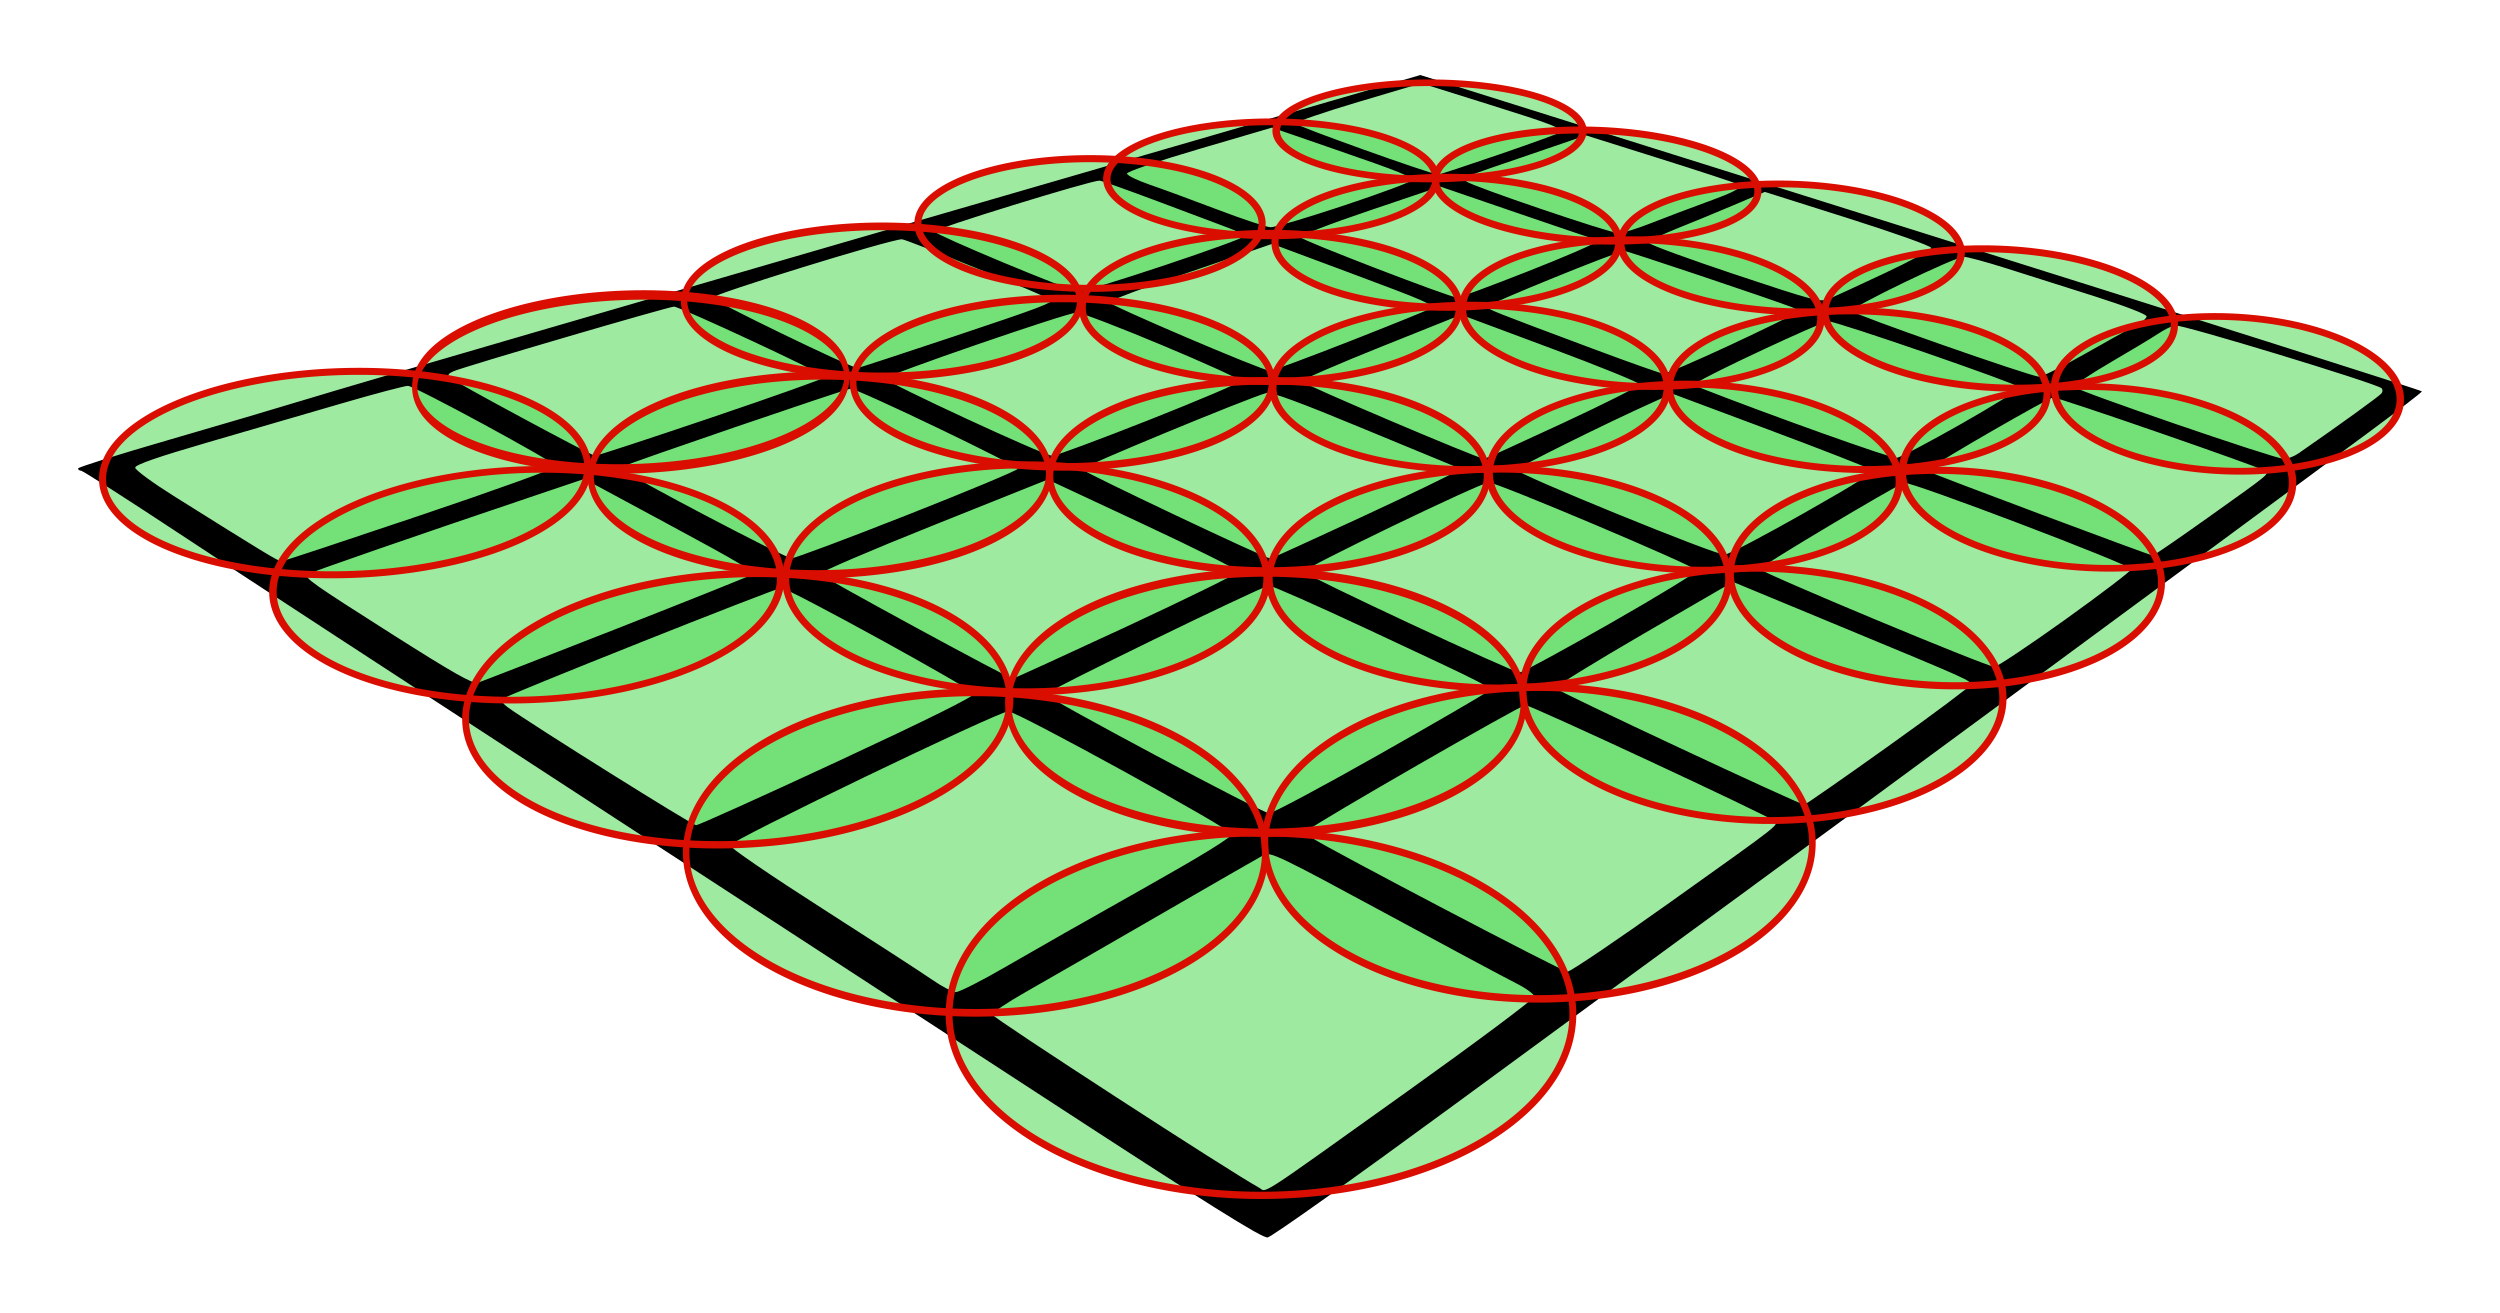 <?xml version="1.0" encoding="UTF-8" standalone="no"?>
<!-- Created with Inkscape (http://www.inkscape.org/) -->
<svg
   xmlns:dc="http://purl.org/dc/elements/1.1/"
   xmlns:cc="http://web.resource.org/cc/"
   xmlns:rdf="http://www.w3.org/1999/02/22-rdf-syntax-ns#"
   xmlns:svg="http://www.w3.org/2000/svg"
   xmlns="http://www.w3.org/2000/svg"
   xmlns:sodipodi="http://sodipodi.sourceforge.net/DTD/sodipodi-0.dtd"
   xmlns:inkscape="http://www.inkscape.org/namespaces/inkscape"
   sodipodi:docbase="C:\Development\projects\terrainosaurus\doc\Master's Thesis\src\resources"
   sodipodi:docname="Height Field GA - Gene Grid Diagram.svg"
   inkscape:version="0.43+devel"
   sodipodi:version="0.32"
   id="svg2"
   width="354.331"
   height="186.024"
   version="1.0">
  <defs
     id="defs3" />
  <sodipodi:namedview
     id="base"
     pagecolor="#ffffff"
     bordercolor="#666666"
     borderopacity="1.0"
     inkscape:pageopacity="0.0"
     inkscape:pageshadow="2"
     inkscape:zoom="2.0658915"
     inkscape:cx="182"
     inkscape:cy="116.00001"
     inkscape:document-units="px"
     inkscape:current-layer="layer2"
     inkscape:guide-points="true"
     guidetolerance="0.1cm"
     gridspacingy="0.1cm"
     gridspacingx="0.1cm"
     gridoriginy="0cm"
     gridoriginx="0cm"
     gridtolerance="0.01cm"
     inkscape:window-width="1024"
     inkscape:window-height="712"
     inkscape:window-x="-4"
     inkscape:window-y="-4"
     height="5.25cm"
     width="10cm" />
  <g
     style="display:inline"
     inkscape:groupmode="layer"
     id="layer4"
     inkscape:label="Gene Fill Layer" />
  <g
     inkscape:label="Grid Layer"
     inkscape:groupmode="layer"
     id="layer1"
     style="display:inline" />
  <g
     inkscape:label="Gene Stroke Layer"
     id="layer2"
     inkscape:groupmode="layer">
    <g
       id="g2610"
       transform="translate(-0.722,-12.883)">
      <path
         transform="matrix(1.013,0,0,1.372,-2.517,-182.549)"
         d="M 216.375 215.031 A 36.062 13.435 0 1 1  144.25,215.031 A 36.062 13.435 0 1 1  216.375 215.031 z"
         sodipodi:ry="13.435029"
         sodipodi:rx="36.062447"
         sodipodi:cy="215.03069"
         sodipodi:cx="180.31223"
         id="path1371"
         style="fill:#51d957;fill-opacity:0.557;stroke:none;stroke-width:0.848;stroke-linecap:round;stroke-linejoin:round;stroke-miterlimit:4;stroke-dashoffset:0;stroke-opacity:1;display:inline"
         sodipodi:type="arc" />
      <path
         transform="matrix(1.002,0,0,1.015,-0.914,-105.796)"
         d="M 246.16 197.713 A 32.503 15.295 0 1 1  181.154,197.713 A 32.503 15.295 0 1 1  246.16 197.713 z"
         sodipodi:ry="15.295357"
         sodipodi:rx="32.502632"
         sodipodi:cy="197.71263"
         sodipodi:cx="213.65701"
         id="path2131"
         style="fill:#51d957;fill-opacity:0.557;stroke:none;stroke-width:0.991;stroke-linecap:round;stroke-linejoin:round;stroke-miterlimit:4;stroke-dashoffset:0;stroke-opacity:1;display:inline"
         sodipodi:type="arc" />
      <path
         transform="matrix(0.992,0,0,1.128,0.965,-129.208)"
         d="M 212.223 185.763 A 31.228 11.949 0 1 1  149.767,185.763 A 31.228 11.949 0 1 1  212.223 185.763 z"
         sodipodi:ry="11.949497"
         sodipodi:rx="31.22802"
         sodipodi:cy="185.76314"
         sodipodi:cx="180.99506"
         id="path2133"
         style="fill:#51d957;fill-opacity:0.557;stroke:none;stroke-width:0.945;stroke-linecap:round;stroke-linejoin:round;stroke-miterlimit:4;stroke-dashoffset:0;stroke-opacity:1;display:inline"
         sodipodi:type="arc" />
      <path
         transform="matrix(1.014,0,0,0.932,-3.049,-91.838)"
         d="M 236.759 171.264 A 27.564 12.427 0 1 1  181.632,171.264 A 27.564 12.427 0 1 1  236.759 171.264 z"
         sodipodi:ry="12.427478"
         sodipodi:rx="27.563507"
         sodipodi:cy="171.26442"
         sodipodi:cx="209.19588"
         id="path2139"
         style="fill:#51d957;fill-opacity:0.557;stroke:none;stroke-width:1.028;stroke-linecap:round;stroke-linejoin:round;stroke-miterlimit:4;stroke-dashoffset:0;stroke-opacity:1;display:inline"
         sodipodi:type="arc" />
      <path
         transform="matrix(0.986,0,0,1.022,3.003,-107.83)"
         d="M 207.443 160.749 A 27.086 10.197 0 1 1  153.272,160.749 A 27.086 10.197 0 1 1  207.443 160.749 z"
         sodipodi:ry="10.196905"
         sodipodi:rx="27.085527"
         sodipodi:cy="160.74886"
         sodipodi:cx="180.35776"
         id="path2141"
         style="fill:#51d957;fill-opacity:0.557;stroke:none;stroke-width:0.996;stroke-linecap:round;stroke-linejoin:round;stroke-miterlimit:4;stroke-dashoffset:0;stroke-opacity:1;display:inline"
         sodipodi:type="arc" />
      <path
         transform="matrix(1.026,0,0,1.008,-4.758,-105.338)"
         d="M 228.952 151.349 A 23.74 9.082 0 1 1  181.473,151.349 A 23.74 9.082 0 1 1  228.952 151.349 z"
         sodipodi:ry="9.0816183"
         sodipodi:rx="23.739668"
         sodipodi:cy="151.34859"
         sodipodi:cx="205.21271"
         id="path2143"
         style="fill:#51d957;fill-opacity:0.557;stroke:none;stroke-width:0.983;stroke-linecap:round;stroke-linejoin:round;stroke-miterlimit:4;stroke-dashoffset:0;stroke-opacity:1;display:inline"
         sodipodi:type="arc" />
      <path
         transform="matrix(1.024,0,0,0.939,-4.904,-94.612)"
         d="M 204.257 141.47 A 22.784 8.604 0 1 1  158.689,141.47 A 22.784 8.604 0 1 1  204.257 141.47 z"
         sodipodi:ry="8.6036386"
         sodipodi:rx="22.783709"
         sodipodi:cy="141.47034"
         sodipodi:cx="181.47304"
         id="path2145"
         style="fill:#51d957;fill-opacity:0.557;stroke:none;stroke-width:1.02;stroke-linecap:round;stroke-linejoin:round;stroke-miterlimit:4;stroke-dashoffset:0;stroke-opacity:1;display:inline"
         sodipodi:type="arc" />
      <path
         transform="matrix(1.018,0,0,0.892,-3.302,-88.645)"
         d="M 224.332 134.619 A 21.35 7.648 0 1 1  181.632,134.619 A 21.35 7.648 0 1 1  224.332 134.619 z"
         sodipodi:ry="7.6476784"
         sodipodi:rx="21.34977"
         sodipodi:cy="134.61929"
         sodipodi:cx="202.98213"
         id="path2147"
         style="fill:#51d957;fill-opacity:0.557;stroke:none;stroke-width:1.049;stroke-linecap:round;stroke-linejoin:round;stroke-miterlimit:4;stroke-dashoffset:0;stroke-opacity:1;display:inline"
         sodipodi:type="arc" />
      <path
         transform="matrix(0.978,0,0,1.109,3.916,-127.357)"
         d="M 259.384 234.198 A 39.672 19.916 0 1 1  180.039,234.198 A 39.672 19.916 0 1 1  259.384 234.198 z"
         sodipodi:ry="19.915829"
         sodipodi:rx="39.672333"
         sodipodi:cy="234.19844"
         sodipodi:cx="219.71143"
         id="path2149"
         style="fill:#51d957;fill-opacity:0.557;stroke:none;stroke-width:0.96;stroke-linecap:round;stroke-linejoin:round;stroke-miterlimit:4;stroke-dashoffset:0;stroke-opacity:1;display:inline"
         sodipodi:type="arc" />
      <path
         transform="matrix(0.998,0,0,1.054,0.399,-116.934)"
         d="M 223.695 259.531 A 44.293 24.377 0 1 1  135.109,259.531 A 44.293 24.377 0 1 1  223.695 259.531 z"
         sodipodi:ry="24.376976"
         sodipodi:rx="44.292805"
         sodipodi:cy="259.53137"
         sodipodi:cx="179.40179"
         id="path2151"
         style="fill:#51d957;fill-opacity:0.557;stroke:none;stroke-width:0.975;stroke-linecap:round;stroke-linejoin:round;stroke-miterlimit:4;stroke-dashoffset:0;stroke-opacity:1;display:inline"
         sodipodi:type="arc" />
      <path
         transform="matrix(0.984,2.150897e-2,-2.060365e-2,0.942,7.904,-95.653)"
         d="M 285.673 213.964 A 34.574 18.96 0 1 1  216.525,213.964 A 34.574 18.96 0 1 1  285.673 213.964 z"
         sodipodi:ry="18.959869"
         sodipodi:rx="34.573879"
         sodipodi:cy="213.96396"
         sodipodi:cx="251.09877"
         id="path2153"
         style="fill:#51d957;fill-opacity:0.557;stroke:none;stroke-width:1.038;stroke-linecap:round;stroke-linejoin:round;stroke-miterlimit:4;stroke-dashoffset:0;stroke-opacity:1;display:inline"
         sodipodi:type="arc" />
      <path
         transform="matrix(1.019,2.663688e-2,-2.497904e-2,0.939,0.115,-97.945)"
         d="M 269.262 183.214 A 28.519 14.021 0 1 1  212.223,183.214 A 28.519 14.021 0 1 1  269.262 183.214 z"
         sodipodi:ry="14.020744"
         sodipodi:rx="28.519468"
         sodipodi:cy="183.21391"
         sodipodi:cx="240.74254"
         id="path2155"
         style="fill:#51d957;fill-opacity:0.557;stroke:none;stroke-width:1.022;stroke-linecap:round;stroke-linejoin:round;stroke-miterlimit:4;stroke-dashoffset:0;stroke-opacity:1;display:inline"
         sodipodi:type="arc" />
      <path
         transform="matrix(1.009,3.417218e-2,-3.131096e-2,0.924,2.75,-99.103)"
         d="M 258.746 160.59 A 25.174 11.153 0 1 1  208.399,160.59 A 25.174 11.153 0 1 1  258.746 160.59 z"
         sodipodi:ry="11.152864"
         sodipodi:rx="25.173609"
         sodipodi:cy="160.58952"
         sodipodi:cx="233.57285"
         id="path2157"
         style="fill:#51d957;fill-opacity:0.557;stroke:none;stroke-width:1.035;stroke-linecap:round;stroke-linejoin:round;stroke-miterlimit:4;stroke-dashoffset:0;stroke-opacity:1;display:inline"
         sodipodi:type="arc" />
      <path
         transform="matrix(0.969,3.899739e-2,-3.870928e-2,0.962,12.061,-106.55)"
         d="M 251.099 142.267 A 23.58 8.126 0 1 1  203.938,142.267 A 23.58 8.126 0 1 1  251.099 142.267 z"
         sodipodi:ry="8.125658"
         sodipodi:rx="23.580341"
         sodipodi:cy="142.26697"
         sodipodi:cx="227.51843"
         id="path2159"
         style="fill:#51d957;fill-opacity:0.557;stroke:none;stroke-width:1.035;stroke-linecap:round;stroke-linejoin:round;stroke-miterlimit:4;stroke-dashoffset:0;stroke-opacity:1;display:inline"
         sodipodi:type="arc" />
      <path
         transform="matrix(1.016,3.327753e-2,-3.044251e-2,0.929,0.973,-101.194)"
         d="M 277.866 151.508 A 23.74 9.719 0 1 1  230.386,151.508 A 23.74 9.719 0 1 1  277.866 151.508 z"
         sodipodi:ry="9.7189245"
         sodipodi:rx="23.739668"
         sodipodi:cy="151.50792"
         sodipodi:cx="254.12598"
         id="path2163"
         style="fill:#51d957;fill-opacity:0.557;stroke:none;stroke-width:1.029;stroke-linecap:round;stroke-linejoin:round;stroke-miterlimit:4;stroke-dashoffset:0;stroke-opacity:1;display:inline"
         sodipodi:type="arc" />
      <path
         transform="matrix(1.006,2.091942e-2,-2.161723e-2,0.973,2.379,-104.281)"
         d="M 290.452 171.583 A 26.608 11.472 0 1 1  237.237,171.583 A 26.608 11.472 0 1 1  290.452 171.583 z"
         sodipodi:ry="11.471518"
         sodipodi:rx="26.607548"
         sodipodi:cy="171.58307"
         sodipodi:cx="263.84491"
         id="path2165"
         style="fill:#51d957;fill-opacity:0.557;stroke:none;stroke-width:1.011;stroke-linecap:round;stroke-linejoin:round;stroke-miterlimit:4;stroke-dashoffset:0;stroke-opacity:1;display:inline"
         sodipodi:type="arc" />
      <path
         transform="matrix(1.229,3.475506e-2,-3.577886e-2,1.259,-56.156,-163.115)"
         d="M 301.287 197.235 A 24.855 12.109 0 1 1  251.577,197.235 A 24.855 12.109 0 1 1  301.287 197.235 z"
         sodipodi:ry="12.108825"
         sodipodi:rx="24.854956"
         sodipodi:cy="197.23465"
         sodipodi:cx="276.4317"
         id="path2167"
         style="fill:#51d957;fill-opacity:0.557;stroke:none;stroke-width:0.804;stroke-linecap:round;stroke-linejoin:round;stroke-miterlimit:4;stroke-dashoffset:0;stroke-opacity:1;display:inline"
         sodipodi:type="arc" />
      <path
         transform="matrix(0.99,4.622043e-2,-4.666082e-2,0.962,10.271,-110.368)"
         d="M 309.253 161.386 A 25.014 10.197 0 1 1  259.224,161.386 A 25.014 10.197 0 1 1  309.253 161.386 z"
         sodipodi:ry="10.196905"
         sodipodi:rx="25.014282"
         sodipodi:cy="161.38617"
         sodipodi:cx="284.23871"
         id="path2169"
         style="fill:#51d957;fill-opacity:0.557;stroke:none;stroke-width:1.024;stroke-linecap:round;stroke-linejoin:round;stroke-miterlimit:4;stroke-dashoffset:0;stroke-opacity:1;display:inline"
         sodipodi:type="arc" />
      <path
         transform="matrix(1.098,4.232332e-2,-4.764568e-2,0.976,-20.93,-111.05)"
         d="M 323.592 183.373 A 25.174 13.065 0 1 1  273.245,183.373 A 25.174 13.065 0 1 1  323.592 183.373 z"
         sodipodi:ry="13.064784"
         sodipodi:rx="25.173609"
         sodipodi:cy="183.37325"
         sodipodi:cx="298.41879"
         id="path2171"
         style="fill:#51d957;fill-opacity:0.557;stroke:none;stroke-width:0.965;stroke-linecap:round;stroke-linejoin:round;stroke-miterlimit:4;stroke-dashoffset:0;stroke-opacity:1;display:inline"
         sodipodi:type="arc" />
      <path
         transform="matrix(1.032,4.15525e-2,-3.828448e-2,0.946,-3.878,-107.225)"
         d="M 340.481 172.061 A 23.74 11.472 0 1 1  293.002,172.061 A 23.74 11.472 0 1 1  340.481 172.061 z"
         sodipodi:ry="11.471518"
         sodipodi:rx="23.739668"
         sodipodi:cy="172.06105"
         sodipodi:cx="316.74136"
         id="path2173"
         style="fill:#51d957;fill-opacity:0.557;stroke:none;stroke-width:1.011;stroke-linecap:round;stroke-linejoin:round;stroke-miterlimit:4;stroke-dashoffset:0;stroke-opacity:1;display:inline"
         sodipodi:type="arc" />
      <path
         transform="matrix(0.992,0,0,1.168,0.122,-141.385)"
         d="M 181.373 235.537 A 41.366 19.445 0 1 1  98.641,235.537 A 41.366 19.445 0 1 1  181.373 235.537 z"
         sodipodi:ry="19.445436"
         sodipodi:rx="41.365746"
         sodipodi:cy="235.53677"
         sodipodi:cx="140.00714"
         id="path2175"
         style="fill:#51d957;fill-opacity:0.557;stroke:none;stroke-width:0.929;stroke-linecap:round;stroke-linejoin:round;stroke-miterlimit:4;stroke-dashoffset:0;stroke-opacity:1;display:inline"
         sodipodi:type="arc" />
      <path
         transform="matrix(1.005,0,0,0.989,-1.283,-101.028)"
         d="M 180.666 198.06 A 33.941 16.263 0 1 1  112.784,198.06 A 33.941 16.263 0 1 1  180.666 198.06 z"
         sodipodi:ry="16.263456"
         sodipodi:rx="33.941124"
         sodipodi:cy="198.06012"
         sodipodi:cx="146.72466"
         id="path2177"
         style="fill:#51d957;fill-opacity:0.557;stroke:none;stroke-width:1.003;stroke-linecap:round;stroke-linejoin:round;stroke-miterlimit:4;stroke-dashoffset:0;stroke-opacity:1;display:inline"
         sodipodi:type="arc" />
      <path
         transform="matrix(1.024,0,0,1.164,-3.99,-130.908)"
         d="M 180.666 170.129 A 28.991 10.253 0 1 1  122.683,170.129 A 28.991 10.253 0 1 1  180.666 170.129 z"
         sodipodi:ry="10.253048"
         sodipodi:rx="28.991379"
         sodipodi:cy="170.12941"
         sodipodi:cx="151.67441"
         id="path2179"
         style="fill:#51d957;fill-opacity:0.557;stroke:none;stroke-width:0.916;stroke-linecap:round;stroke-linejoin:round;stroke-miterlimit:4;stroke-dashoffset:0;stroke-opacity:1;display:inline"
         sodipodi:type="arc" />
      <path
         d="M 179.605 148.563 A 24.395 9.192 0 1 1  130.815,148.563 A 24.395 9.192 0 1 1  179.605 148.563 z"
         sodipodi:ry="9.1923885"
         sodipodi:rx="24.395184"
         sodipodi:cy="148.56265"
         sodipodi:cx="155.20995"
         id="path2181"
         style="fill:#51d957;fill-opacity:0.557;stroke:none;stroke-width:1;stroke-linecap:round;stroke-linejoin:round;stroke-miterlimit:4;stroke-dashoffset:0;stroke-opacity:1;display:inline"
         sodipodi:type="arc"
         transform="translate(0,-104)" />
      <path
         transform="matrix(1.039,-4.96991e-2,5.242915e-2,1.128,-15.086,-123.949)"
         d="M 142.128 215.031 A 37.123 16.971 0 1 1  67.882,215.031 A 37.123 16.971 0 1 1  142.128 215.031 z"
         sodipodi:ry="16.970562"
         sodipodi:rx="37.123108"
         sodipodi:cy="215.03069"
         sodipodi:cx="105.00536"
         id="path2183"
         style="fill:#51d957;fill-opacity:0.557;stroke:none;stroke-width:0.923;stroke-linecap:round;stroke-linejoin:round;stroke-miterlimit:4;stroke-dashoffset:0;stroke-opacity:1;display:inline"
         sodipodi:type="arc" />
      <path
         transform="matrix(1.056,-8.073275e-3,1.031682e-2,1.372,-8.158,-169.266)"
         d="M 147.432 182.504 A 30.759 10.253 0 1 1  85.913,182.504 A 30.759 10.253 0 1 1  147.432 182.504 z"
         sodipodi:ry="10.253048"
         sodipodi:rx="30.759146"
         sodipodi:cy="182.50377"
         sodipodi:cx="116.67262"
         id="path2185"
         style="fill:#51d957;fill-opacity:0.557;stroke:none;stroke-width:0.831;stroke-linecap:round;stroke-linejoin:round;stroke-miterlimit:4;stroke-dashoffset:0;stroke-opacity:1;display:inline"
         sodipodi:type="arc" />
      <path
         transform="matrix(1.689,0,0,2.005,-86.236,-263.535)"
         d="M 142.128 159.169 A 16.617 5.303 0 1 1  108.894,159.169 A 16.617 5.303 0 1 1  142.128 159.169 z"
         sodipodi:ry="5.3033009"
         sodipodi:rx="16.61701"
         sodipodi:cy="159.16925"
         sodipodi:cx="125.51145"
         id="path2187"
         style="fill:#51d957;fill-opacity:0.557;stroke:none;stroke-width:0.543;stroke-linecap:round;stroke-linejoin:round;stroke-miterlimit:4;stroke-dashoffset:0;stroke-opacity:1;display:inline"
         sodipodi:type="arc" />
      <path
         sodipodi:type="arc"
         style="fill:#51d957;fill-opacity:0.557;fill-rule:nonzero;stroke:none;stroke-width:0.762;stroke-linecap:round;stroke-linejoin:round;stroke-miterlimit:4;stroke-dashoffset:0;stroke-opacity:1;display:inline"
         id="path1322"
         sodipodi:cx="93.5"
         sodipodi:cy="162.83072"
         sodipodi:rx="31.25"
         sodipodi:ry="7"
         d="M 124.75 162.831 A 31.25 7 0 1 1  62.25,162.831 A 31.25 7 0 1 1  124.75 162.831 z"
         transform="matrix(0.98,-2.746823e-2,4.549334e-2,1.757,-8.908,-216.509)" />
      <path
         sodipodi:type="arc"
         style="fill:#51d957;fill-opacity:0.557;fill-rule:nonzero;stroke:none;stroke-width:0.834;stroke-linecap:round;stroke-linejoin:round;stroke-miterlimit:4;stroke-dashoffset:0;stroke-opacity:1;display:inline"
         id="path1324"
         sodipodi:cx="88.125"
         sodipodi:cy="184.45572"
         sodipodi:rx="28.375"
         sodipodi:ry="14.375"
         d="M 116.5 184.456 A 28.375 14.375 0 1 1  59.75,184.456 A 28.375 14.375 0 1 1  116.5 184.456 z"
         transform="matrix(1.268,-4.524389e-2,4.246833e-2,1.134,-44.189,-109.424)" />
      <path
         sodipodi:type="arc"
         style="fill:#51d957;fill-opacity:0.557;fill-rule:nonzero;stroke:none;stroke-width:1.028;stroke-linecap:round;stroke-linejoin:round;stroke-miterlimit:4;stroke-dashoffset:0;stroke-opacity:1;display:inline"
         id="path1326"
         sodipodi:cx="48.875"
         sodipodi:cy="182.70572"
         sodipodi:rx="35.125"
         sodipodi:ry="14.875"
         d="M 84 182.706 A 35.125 14.875 0 1 1  13.75,182.706 A 35.125 14.875 0 1 1  84 182.706 z"
         transform="matrix(0.979,-2.824561e-2,2.857836e-2,0.967,-3.422,-95.364)" />
      <path
         id="path1362"
         d="M 148.282,168.16 C 131.196,157.022 99.988,136.702 78.932,123.005 C 57.876,109.309 34.348,93.939 26.648,88.85 C 18.948,83.761 12.454,79.598 12.217,79.598 C 11.981,79.598 11.787,79.453 11.787,79.277 C 11.787,79.101 17.533,77.293 24.557,75.258 C 31.58,73.224 40.596,70.561 44.593,69.339 C 51.038,67.37 84.597,57.597 174.91,31.389 L 202.034,23.518 L 273.017,45.818 C 312.058,58.083 343.994,68.225 343.987,68.355 C 343.98,68.486 340.569,71.11 336.408,74.185 C 306.551,96.255 259.878,130.632 247.309,139.811 C 239.021,145.864 220.806,159.211 206.831,169.472 C 192.857,179.733 180.956,188.192 180.385,188.27 C 179.592,188.377 172.029,183.64 148.282,168.16 z M 200.214,167.549 C 210.092,160.496 218.174,154.455 218.174,154.126 C 218.174,153.796 217.006,152.944 215.579,152.231 C 214.151,151.518 205.752,147.018 196.912,142.233 C 182.322,134.333 180.753,133.578 179.886,134.035 C 179.361,134.313 172.578,138.215 164.813,142.708 C 157.047,147.2 148.591,152.069 146.022,153.528 C 143.452,154.986 141.35,156.404 141.35,156.679 C 141.35,157.088 175.709,179.378 179.127,181.186 C 180.392,181.855 178.112,183.33 200.214,167.549 z M 143.308,149.881 C 146.745,147.883 155.37,142.978 162.474,138.981 C 171.275,134.028 175.357,131.515 175.287,131.091 C 175.167,130.365 144.873,113.724 143.634,113.703 C 142.313,113.681 104.184,132.049 104.184,132.707 C 104.184,133.024 110.07,137.046 117.265,141.646 C 124.459,146.245 131.467,150.788 132.837,151.74 C 134.208,152.693 135.718,153.482 136.194,153.494 C 136.669,153.505 139.871,151.88 143.308,149.881 z M 237.407,140.785 C 253.618,129.23 252.835,129.845 252.135,129.209 C 251.354,128.499 217.663,112.818 216.919,112.819 C 216.254,112.819 187.232,129.516 186.255,130.46 C 185.778,130.921 185.844,131.109 186.67,131.643 C 189.426,133.422 222.226,150.602 222.872,150.605 C 223.286,150.607 229.827,146.188 237.407,140.785 z M 119.412,120.813 C 132.169,114.885 138.814,111.587 138.749,111.218 C 138.643,110.607 112.477,96.231 111.447,96.217 C 110.73,96.207 72.389,111.468 71.865,111.971 C 71.676,112.153 72.075,112.696 72.752,113.177 C 76.418,115.788 98.876,129.845 99.381,129.845 C 99.708,129.845 108.722,125.78 119.412,120.813 z M 196.165,119.835 C 204.273,115.245 211.165,111.244 211.48,110.944 C 212.184,110.272 212.784,110.588 194.765,102.163 C 187.232,98.642 180.839,95.814 180.558,95.88 C 179.049,96.236 148.824,110.947 148.933,111.273 C 149.127,111.858 179.636,128.124 180.593,128.153 C 181.05,128.167 188.057,124.424 196.165,119.835 z M 268.388,118.62 C 274.802,114.045 280.049,110.127 280.049,109.914 C 280.049,109.337 279.701,109.181 262.366,101.997 L 246.344,95.357 L 233.697,102.691 C 226.741,106.724 221.109,110.203 221.182,110.422 C 221.301,110.777 255.773,126.914 256.449,126.931 C 256.602,126.935 261.975,123.195 268.388,118.62 z M 88.135,101.99 C 98.493,97.926 107.078,94.491 107.212,94.356 C 107.682,93.887 106.177,92.975 94.894,86.891 L 83.528,80.763 L 77.038,82.952 C 59.553,88.852 44.53,94.056 44.289,94.298 C 43.819,94.767 44.97,95.579 56.39,102.831 C 64.96,108.272 67.767,109.862 68.433,109.652 C 68.911,109.502 77.776,106.054 88.135,101.99 z M 160.341,101.716 C 169.072,97.659 176.22,94.142 176.225,93.901 C 176.229,93.66 170.155,90.625 162.727,87.157 L 149.222,80.851 L 133.018,87.333 C 124.105,90.898 116.875,94.001 116.951,94.228 C 117.065,94.571 143.611,109 144.257,109.07 C 144.371,109.082 151.609,105.773 160.341,101.716 z M 228.971,101.216 C 235.709,97.372 241.222,94.004 241.222,93.732 C 241.222,93.236 212.904,81.259 211.732,81.259 C 210.652,81.259 185.352,93.46 185.501,93.91 C 185.666,94.411 215.174,108.191 216.098,108.199 C 216.441,108.201 222.234,105.059 228.971,101.216 z M 293.36,100.747 C 298.486,97.077 302.735,93.84 302.801,93.554 C 302.926,93.015 271.366,81.02 270.597,81.314 C 269.011,81.923 250.157,93.185 250.154,93.527 C 250.15,93.968 282.218,107.348 283.393,107.395 C 283.748,107.409 288.233,104.417 293.36,100.747 z M 60.373,85.899 C 70.994,82.319 79.628,79.203 79.56,78.975 C 79.383,78.381 59.495,67.59 58.542,67.571 C 58.105,67.562 53.901,68.675 49.198,70.045 C 44.496,71.414 35.976,73.894 30.266,75.556 C 23.026,77.663 19.885,78.755 19.885,79.164 C 19.885,79.487 22.314,81.276 25.283,83.14 C 38.17,91.23 40.215,92.469 40.627,92.439 C 40.867,92.422 49.753,89.479 60.373,85.899 z M 129.281,85.882 C 137.831,82.513 144.891,79.565 144.969,79.332 C 145.105,78.921 122.258,67.967 121.279,67.973 C 120.693,67.977 89.383,78.688 89.084,78.986 C 88.969,79.102 89.075,79.397 89.32,79.642 C 90.22,80.542 112.101,92.02 112.904,92.013 C 113.361,92.01 120.731,89.25 129.281,85.882 z M 193.654,86.182 C 200.631,82.951 206.605,80.062 206.93,79.762 C 207.435,79.296 207.374,79.159 206.515,78.827 C 205.962,78.613 200.022,76.161 193.317,73.378 C 185.005,69.928 180.842,68.399 180.236,68.572 C 177.385,69.388 154.025,79.046 154.071,79.39 C 154.115,79.72 180.08,92.026 180.781,92.049 C 180.885,92.053 186.678,89.412 193.654,86.182 z M 256.341,85.643 C 264.749,80.872 266.366,79.809 265.822,79.412 C 265.461,79.148 258.992,76.624 251.445,73.802 L 237.724,68.673 L 235.113,69.843 C 228.454,72.828 215.683,79.165 215.683,79.484 C 215.683,80.067 244.026,91.62 245.167,91.502 C 245.738,91.443 250.766,88.807 256.341,85.643 z M 313.727,86.197 C 322.595,79.879 322.28,80.136 321.763,79.619 C 321.335,79.192 292.53,69.216 291.725,69.216 C 291.175,69.216 275.61,78.177 274.675,79.031 C 274.346,79.332 274.181,79.682 274.308,79.808 C 274.532,80.032 305.336,91.569 305.837,91.617 C 305.975,91.63 309.525,89.191 313.727,86.197 z M 222.199,72.862 C 228.208,70.071 233.121,67.595 233.118,67.36 C 233.115,67.124 227.419,64.809 220.46,62.214 L 207.808,57.496 L 196.541,62.006 C 190.344,64.487 185.248,66.701 185.217,66.926 C 185.174,67.237 210.182,77.867 211.09,77.925 C 211.191,77.931 216.19,75.653 222.199,72.862 z M 278.779,72.911 C 283.357,70.308 287.046,68.005 286.978,67.794 C 286.824,67.323 261.09,58.432 259.859,58.425 C 258.981,58.419 242.072,66.331 241.288,67.114 C 241.014,67.388 241.143,67.633 241.671,67.84 C 251.607,71.736 268.857,77.893 269.543,77.786 C 270.045,77.708 274.201,75.514 278.779,72.911 z M 326.472,77.155 C 332.621,72.887 338.033,68.972 338.273,68.619 C 338.435,68.38 338.435,68.062 338.273,67.911 C 337.522,67.214 309.79,58.784 308.945,58.996 C 308.436,59.124 307.378,59.659 306.596,60.186 C 305.813,60.713 302.788,62.533 299.873,64.231 C 296.959,65.929 294.634,67.498 294.707,67.717 C 294.868,68.202 323.055,77.883 324.396,77.914 C 324.919,77.927 325.853,77.585 326.472,77.155 z M 101.558,72.066 C 110.425,69.066 117.68,66.483 117.68,66.326 C 117.68,65.938 97.085,56.343 96.251,56.343 C 95.519,56.343 66.584,64.823 64.982,65.507 C 64.283,65.806 64.115,66.065 64.422,66.371 C 64.947,66.897 84.501,77.43 85.051,77.484 C 85.263,77.504 92.691,75.066 101.558,72.066 z M 163.536,72.42 C 170.599,69.63 176.444,67.146 176.523,66.901 C 176.696,66.371 154.689,57.166 153.306,57.19 C 151.943,57.213 126.193,66.087 126.193,66.533 C 126.193,67.028 148.797,77.494 149.863,77.493 C 150.32,77.492 156.473,75.209 163.536,72.42 z M 296.157,63.073 C 299.289,61.293 302.551,59.476 303.408,59.034 C 304.264,58.592 304.965,58.002 304.965,57.723 C 304.965,57.43 301.847,56.226 297.594,54.877 C 293.54,53.591 287.91,51.806 285.083,50.911 C 282.256,50.016 279.547,49.281 279.062,49.278 C 277.84,49.272 262.989,56.445 263.155,56.962 C 263.296,57.401 288.432,66.211 289.721,66.273 C 290.13,66.293 293.026,64.853 296.157,63.073 z M 245.987,61.765 C 250.854,59.494 255.027,57.446 255.26,57.213 C 255.548,56.924 255.363,56.669 254.682,56.413 C 251.047,55.051 231.376,48.452 230.95,48.452 C 230.07,48.45 211.53,55.991 211.53,56.35 C 211.53,56.708 212.085,56.929 226.48,62.31 C 231.619,64.231 236.119,65.824 236.481,65.849 C 236.843,65.873 241.121,64.036 245.987,61.765 z M 192.268,61.15 C 198.336,58.769 203.411,56.71 203.546,56.575 C 204.028,56.093 202.886,55.594 192.024,51.546 L 181.031,47.448 L 169.525,51.376 C 163.196,53.537 157.958,55.483 157.886,55.7 C 157.763,56.067 179.531,65.359 180.707,65.441 C 180.997,65.462 186.2,63.53 192.268,61.15 z M 135.536,60.696 C 148.238,56.456 150.054,55.769 149.643,55.364 C 149.194,54.919 129.184,46.792 128.548,46.795 C 126.9,46.805 101.692,54.589 101.692,55.089 C 101.692,55.492 121.256,64.97 122.248,65.047 C 122.362,65.056 128.342,63.098 135.536,60.696 z M 267.799,51.622 C 271.453,49.908 274.443,48.288 274.443,48.023 C 274.443,47.755 269.191,45.879 262.65,43.811 L 250.858,40.081 L 246.455,41.951 C 244.033,42.98 240.316,44.513 238.193,45.357 C 236.071,46.202 234.401,47.092 234.482,47.335 C 234.563,47.579 240.037,49.581 246.646,51.786 C 257.753,55.49 258.757,55.754 259.909,55.266 C 260.594,54.976 264.144,53.336 267.799,51.622 z M 217.315,51.326 C 222.584,49.252 226.895,47.384 226.895,47.174 C 226.895,46.963 226.835,46.791 226.762,46.791 C 226.689,46.791 221.732,45.112 215.747,43.06 L 204.864,39.329 L 194.892,42.699 C 189.014,44.686 184.983,46.258 185.073,46.528 C 185.212,46.945 206.105,54.989 207.245,55.064 C 207.515,55.082 212.046,53.4 217.315,51.326 z M 165.747,50.494 C 171.971,48.42 177.063,46.564 177.063,46.372 C 177.063,46.179 176.082,45.652 174.883,45.202 C 173.684,44.751 169.171,43.056 164.855,41.434 C 160.539,39.813 156.801,38.484 156.55,38.482 C 155.297,38.469 133.044,45.334 133.164,45.696 C 133.331,46.197 152.403,54.151 153.6,54.219 C 154.057,54.245 159.523,52.569 165.747,50.494 z M 234.678,44.53 C 236.678,43.742 240.183,42.415 242.467,41.579 C 246.954,39.938 247.75,39.472 246.928,38.964 C 246.645,38.788 241.708,37.166 235.959,35.357 L 225.505,32.07 L 217.791,34.712 C 207.26,38.32 207.986,38.014 208.573,38.605 C 209.177,39.214 228.789,45.882 230.11,45.928 C 230.623,45.946 232.678,45.317 234.678,44.53 z M 191.286,41.981 C 196.482,40.249 200.733,38.668 200.733,38.466 C 200.733,37.866 199.518,37.369 190.05,34.096 L 181.008,30.969 L 170.73,33.984 C 165.004,35.664 160.452,37.211 160.452,37.477 C 160.452,37.74 161.901,38.451 163.671,39.057 C 165.441,39.663 169.785,41.261 173.326,42.607 C 176.866,43.953 180.229,45.072 180.8,45.093 C 181.371,45.113 186.09,43.713 191.286,41.981 z M 213.21,34.773 C 217.817,33.187 221.694,31.783 221.825,31.651 C 222.353,31.124 220.897,30.551 211.723,27.677 L 202.157,24.681 L 193.261,27.327 C 188.368,28.782 184.357,30.16 184.347,30.388 C 184.334,30.708 203.257,37.487 204.548,37.625 C 204.704,37.642 208.602,36.358 213.21,34.773 z "
         style="fill:black;display:inline" />
      <path
         transform="matrix(1.013,0,0,1.372,-2.517,-182.549)"
         d="M 216.375 215.031 A 36.062 13.435 0 1 1  144.25,215.031 A 36.062 13.435 0 1 1  216.375 215.031 z"
         sodipodi:ry="13.435029"
         sodipodi:rx="36.062447"
         sodipodi:cy="215.03069"
         sodipodi:cx="180.31223"
         id="path2087"
         style="fill:none;fill-opacity:0.557;stroke:#d90e00;stroke-width:0.848;stroke-linecap:round;stroke-linejoin:round;stroke-miterlimit:4;stroke-dashoffset:0;stroke-opacity:1;display:inline"
         sodipodi:type="arc" />
      <path
         transform="matrix(1.002,0,0,1.015,-0.914,-105.796)"
         d="M 246.16 197.713 A 32.503 15.295 0 1 1  181.154,197.713 A 32.503 15.295 0 1 1  246.16 197.713 z"
         sodipodi:ry="15.295357"
         sodipodi:rx="32.502632"
         sodipodi:cy="197.71263"
         sodipodi:cx="213.65701"
         id="path2089"
         style="fill:none;fill-opacity:0.557;stroke:#d90e00;stroke-width:0.991;stroke-linecap:round;stroke-linejoin:round;stroke-miterlimit:4;stroke-dashoffset:0;stroke-opacity:1;display:inline"
         sodipodi:type="arc" />
      <path
         transform="matrix(0.992,0,0,1.128,0.965,-129.208)"
         d="M 212.223 185.763 A 31.228 11.949 0 1 1  149.767,185.763 A 31.228 11.949 0 1 1  212.223 185.763 z"
         sodipodi:ry="11.949497"
         sodipodi:rx="31.22802"
         sodipodi:cy="185.76314"
         sodipodi:cx="180.99506"
         id="path2091"
         style="fill:none;fill-opacity:0.557;stroke:#d90e00;stroke-width:0.945;stroke-linecap:round;stroke-linejoin:round;stroke-miterlimit:4;stroke-dashoffset:0;stroke-opacity:1;display:inline"
         sodipodi:type="arc" />
      <path
         transform="matrix(1.014,0,0,0.932,-3.049,-91.838)"
         d="M 236.759 171.264 A 27.564 12.427 0 1 1  181.632,171.264 A 27.564 12.427 0 1 1  236.759 171.264 z"
         sodipodi:ry="12.427478"
         sodipodi:rx="27.563507"
         sodipodi:cy="171.26442"
         sodipodi:cx="209.19588"
         id="path2093"
         style="fill:none;fill-opacity:0.557;stroke:#d90e00;stroke-width:1.028;stroke-linecap:round;stroke-linejoin:round;stroke-miterlimit:4;stroke-dashoffset:0;stroke-opacity:1;display:inline"
         sodipodi:type="arc" />
      <path
         transform="matrix(0.986,0,0,1.022,3.003,-107.83)"
         d="M 207.443 160.749 A 27.086 10.197 0 1 1  153.272,160.749 A 27.086 10.197 0 1 1  207.443 160.749 z"
         sodipodi:ry="10.196905"
         sodipodi:rx="27.085527"
         sodipodi:cy="160.74886"
         sodipodi:cx="180.35776"
         id="path2095"
         style="fill:none;fill-opacity:0.557;stroke:#d90e00;stroke-width:0.996;stroke-linecap:round;stroke-linejoin:round;stroke-miterlimit:4;stroke-dashoffset:0;stroke-opacity:1;display:inline"
         sodipodi:type="arc" />
      <path
         transform="matrix(1.026,0,0,1.008,-4.758,-105.338)"
         d="M 228.952 151.349 A 23.74 9.082 0 1 1  181.473,151.349 A 23.74 9.082 0 1 1  228.952 151.349 z"
         sodipodi:ry="9.0816183"
         sodipodi:rx="23.739668"
         sodipodi:cy="151.34859"
         sodipodi:cx="205.21271"
         id="path2097"
         style="fill:none;fill-opacity:0.557;stroke:#d90e00;stroke-width:0.983;stroke-linecap:round;stroke-linejoin:round;stroke-miterlimit:4;stroke-dashoffset:0;stroke-opacity:1;display:inline"
         sodipodi:type="arc" />
      <path
         transform="matrix(1.024,0,0,0.939,-4.904,-94.612)"
         d="M 204.257 141.47 A 22.784 8.604 0 1 1  158.689,141.47 A 22.784 8.604 0 1 1  204.257 141.47 z"
         sodipodi:ry="8.6036386"
         sodipodi:rx="22.783709"
         sodipodi:cy="141.47034"
         sodipodi:cx="181.47304"
         id="path2099"
         style="fill:none;fill-opacity:0.557;stroke:#d90e00;stroke-width:1.02;stroke-linecap:round;stroke-linejoin:round;stroke-miterlimit:4;stroke-dashoffset:0;stroke-opacity:1;display:inline"
         sodipodi:type="arc" />
      <path
         transform="matrix(1.018,0,0,0.892,-3.302,-88.645)"
         d="M 224.332 134.619 A 21.35 7.648 0 1 1  181.632,134.619 A 21.35 7.648 0 1 1  224.332 134.619 z"
         sodipodi:ry="7.6476784"
         sodipodi:rx="21.34977"
         sodipodi:cy="134.61929"
         sodipodi:cx="202.98213"
         id="path2101"
         style="fill:none;fill-opacity:0.557;stroke:#d90e00;stroke-width:1.049;stroke-linecap:round;stroke-linejoin:round;stroke-miterlimit:4;stroke-dashoffset:0;stroke-opacity:1;display:inline"
         sodipodi:type="arc" />
      <path
         transform="matrix(0.978,0,0,1.109,3.916,-127.357)"
         d="M 259.384 234.198 A 39.672 19.916 0 1 1  180.039,234.198 A 39.672 19.916 0 1 1  259.384 234.198 z"
         sodipodi:ry="19.915829"
         sodipodi:rx="39.672333"
         sodipodi:cy="234.19844"
         sodipodi:cx="219.71143"
         id="path2103"
         style="fill:none;fill-opacity:0.557;stroke:#d90e00;stroke-width:0.96;stroke-linecap:round;stroke-linejoin:round;stroke-miterlimit:4;stroke-dashoffset:0;stroke-opacity:1;display:inline"
         sodipodi:type="arc" />
      <path
         transform="matrix(0.998,0,0,1.054,0.399,-116.934)"
         d="M 223.695 259.531 A 44.293 24.377 0 1 1  135.109,259.531 A 44.293 24.377 0 1 1  223.695 259.531 z"
         sodipodi:ry="24.376976"
         sodipodi:rx="44.292805"
         sodipodi:cy="259.53137"
         sodipodi:cx="179.40179"
         id="path2105"
         style="fill:none;fill-opacity:0.557;stroke:#d90e00;stroke-width:0.975;stroke-linecap:round;stroke-linejoin:round;stroke-miterlimit:4;stroke-dashoffset:0;stroke-opacity:1;display:inline"
         sodipodi:type="arc" />
      <path
         transform="matrix(0.984,2.150897e-2,-2.060365e-2,0.942,7.904,-95.653)"
         d="M 285.673 213.964 A 34.574 18.96 0 1 1  216.525,213.964 A 34.574 18.96 0 1 1  285.673 213.964 z"
         sodipodi:ry="18.959869"
         sodipodi:rx="34.573879"
         sodipodi:cy="213.96396"
         sodipodi:cx="251.09877"
         id="path2107"
         style="fill:none;fill-opacity:0.557;stroke:#d90e00;stroke-width:1.038;stroke-linecap:round;stroke-linejoin:round;stroke-miterlimit:4;stroke-dashoffset:0;stroke-opacity:1;display:inline"
         sodipodi:type="arc" />
      <path
         transform="matrix(1.019,2.663688e-2,-2.497904e-2,0.939,0.115,-97.945)"
         d="M 269.262 183.214 A 28.519 14.021 0 1 1  212.223,183.214 A 28.519 14.021 0 1 1  269.262 183.214 z"
         sodipodi:ry="14.020744"
         sodipodi:rx="28.519468"
         sodipodi:cy="183.21391"
         sodipodi:cx="240.74254"
         id="path2109"
         style="fill:none;fill-opacity:0.557;stroke:#d90e00;stroke-width:1.022;stroke-linecap:round;stroke-linejoin:round;stroke-miterlimit:4;stroke-dashoffset:0;stroke-opacity:1;display:inline"
         sodipodi:type="arc" />
      <path
         transform="matrix(1.009,3.417218e-2,-3.131096e-2,0.924,2.75,-99.103)"
         d="M 258.746 160.59 A 25.174 11.153 0 1 1  208.399,160.59 A 25.174 11.153 0 1 1  258.746 160.59 z"
         sodipodi:ry="11.152864"
         sodipodi:rx="25.173609"
         sodipodi:cy="160.58952"
         sodipodi:cx="233.57285"
         id="path2111"
         style="fill:none;fill-opacity:0.557;stroke:#d90e00;stroke-width:1.035;stroke-linecap:round;stroke-linejoin:round;stroke-miterlimit:4;stroke-dashoffset:0;stroke-opacity:1;display:inline"
         sodipodi:type="arc" />
      <path
         transform="matrix(0.969,3.899739e-2,-3.870928e-2,0.962,12.061,-106.55)"
         d="M 251.099 142.267 A 23.58 8.126 0 1 1  203.938,142.267 A 23.58 8.126 0 1 1  251.099 142.267 z"
         sodipodi:ry="8.125658"
         sodipodi:rx="23.580341"
         sodipodi:cy="142.26697"
         sodipodi:cx="227.51843"
         id="path2113"
         style="fill:none;fill-opacity:0.557;stroke:#d90e00;stroke-width:1.035;stroke-linecap:round;stroke-linejoin:round;stroke-miterlimit:4;stroke-dashoffset:0;stroke-opacity:1;display:inline"
         sodipodi:type="arc" />
      <path
         transform="matrix(1.016,3.327753e-2,-3.044251e-2,0.929,0.973,-101.194)"
         d="M 277.866 151.508 A 23.74 9.719 0 1 1  230.386,151.508 A 23.74 9.719 0 1 1  277.866 151.508 z"
         sodipodi:ry="9.7189245"
         sodipodi:rx="23.739668"
         sodipodi:cy="151.50792"
         sodipodi:cx="254.12598"
         id="path2115"
         style="fill:none;fill-opacity:0.557;stroke:#d90e00;stroke-width:1.029;stroke-linecap:round;stroke-linejoin:round;stroke-miterlimit:4;stroke-dashoffset:0;stroke-opacity:1;display:inline"
         sodipodi:type="arc" />
      <path
         transform="matrix(1.006,2.091942e-2,-2.161723e-2,0.973,2.379,-104.281)"
         d="M 290.452 171.583 A 26.608 11.472 0 1 1  237.237,171.583 A 26.608 11.472 0 1 1  290.452 171.583 z"
         sodipodi:ry="11.471518"
         sodipodi:rx="26.607548"
         sodipodi:cy="171.58307"
         sodipodi:cx="263.84491"
         id="path2117"
         style="fill:none;fill-opacity:0.557;stroke:#d90e00;stroke-width:1.011;stroke-linecap:round;stroke-linejoin:round;stroke-miterlimit:4;stroke-dashoffset:0;stroke-opacity:1;display:inline"
         sodipodi:type="arc" />
      <path
         transform="matrix(1.229,3.475506e-2,-3.577886e-2,1.259,-56.156,-163.115)"
         d="M 301.287 197.235 A 24.855 12.109 0 1 1  251.577,197.235 A 24.855 12.109 0 1 1  301.287 197.235 z"
         sodipodi:ry="12.108825"
         sodipodi:rx="24.854956"
         sodipodi:cy="197.23465"
         sodipodi:cx="276.4317"
         id="path2119"
         style="fill:none;fill-opacity:0.557;stroke:#d90e00;stroke-width:0.804;stroke-linecap:round;stroke-linejoin:round;stroke-miterlimit:4;stroke-dashoffset:0;stroke-opacity:1;display:inline"
         sodipodi:type="arc" />
      <path
         transform="matrix(0.99,4.622043e-2,-4.666082e-2,0.962,10.271,-110.368)"
         d="M 309.253 161.386 A 25.014 10.197 0 1 1  259.224,161.386 A 25.014 10.197 0 1 1  309.253 161.386 z"
         sodipodi:ry="10.196905"
         sodipodi:rx="25.014282"
         sodipodi:cy="161.38617"
         sodipodi:cx="284.23871"
         id="path2121"
         style="fill:none;fill-opacity:0.557;stroke:#d90e00;stroke-width:1.024;stroke-linecap:round;stroke-linejoin:round;stroke-miterlimit:4;stroke-dashoffset:0;stroke-opacity:1;display:inline"
         sodipodi:type="arc" />
      <path
         transform="matrix(1.098,4.232332e-2,-4.764568e-2,0.976,-20.93,-111.05)"
         d="M 323.592 183.373 A 25.174 13.065 0 1 1  273.245,183.373 A 25.174 13.065 0 1 1  323.592 183.373 z"
         sodipodi:ry="13.064784"
         sodipodi:rx="25.173609"
         sodipodi:cy="183.37325"
         sodipodi:cx="298.41879"
         id="path2123"
         style="fill:none;fill-opacity:0.557;stroke:#d90e00;stroke-width:0.965;stroke-linecap:round;stroke-linejoin:round;stroke-miterlimit:4;stroke-dashoffset:0;stroke-opacity:1;display:inline"
         sodipodi:type="arc" />
      <path
         transform="matrix(1.032,4.15525e-2,-3.828448e-2,0.946,-3.878,-107.225)"
         d="M 340.481 172.061 A 23.74 11.472 0 1 1  293.002,172.061 A 23.74 11.472 0 1 1  340.481 172.061 z"
         sodipodi:ry="11.471518"
         sodipodi:rx="23.739668"
         sodipodi:cy="172.06105"
         sodipodi:cx="316.74136"
         id="path2125"
         style="fill:none;fill-opacity:0.557;stroke:#d90e00;stroke-width:1.011;stroke-linecap:round;stroke-linejoin:round;stroke-miterlimit:4;stroke-dashoffset:0;stroke-opacity:1;display:inline"
         sodipodi:type="arc" />
      <path
         transform="matrix(0.992,0,0,1.168,0.122,-141.385)"
         d="M 181.373 235.537 A 41.366 19.445 0 1 1  98.641,235.537 A 41.366 19.445 0 1 1  181.373 235.537 z"
         sodipodi:ry="19.445436"
         sodipodi:rx="41.365746"
         sodipodi:cy="235.53677"
         sodipodi:cx="140.00714"
         id="path2127"
         style="fill:none;fill-opacity:0.557;stroke:#d90e00;stroke-width:0.929;stroke-linecap:round;stroke-linejoin:round;stroke-miterlimit:4;stroke-dashoffset:0;stroke-opacity:1;display:inline"
         sodipodi:type="arc" />
      <path
         transform="matrix(1.005,0,0,0.989,-1.283,-101.028)"
         d="M 180.666 198.06 A 33.941 16.263 0 1 1  112.784,198.06 A 33.941 16.263 0 1 1  180.666 198.06 z"
         sodipodi:ry="16.263456"
         sodipodi:rx="33.941124"
         sodipodi:cy="198.06012"
         sodipodi:cx="146.72466"
         id="path2129"
         style="fill:none;fill-opacity:0.557;stroke:#d90e00;stroke-width:1.003;stroke-linecap:round;stroke-linejoin:round;stroke-miterlimit:4;stroke-dashoffset:0;stroke-opacity:1;display:inline"
         sodipodi:type="arc" />
      <path
         transform="matrix(1.024,0,0,1.164,-3.99,-130.908)"
         d="M 180.666 170.129 A 28.991 10.253 0 1 1  122.683,170.129 A 28.991 10.253 0 1 1  180.666 170.129 z"
         sodipodi:ry="10.253048"
         sodipodi:rx="28.991379"
         sodipodi:cy="170.12941"
         sodipodi:cx="151.67441"
         id="path2132"
         style="fill:none;fill-opacity:0.557;stroke:#d90e00;stroke-width:0.916;stroke-linecap:round;stroke-linejoin:round;stroke-miterlimit:4;stroke-dashoffset:0;stroke-opacity:1;display:inline"
         sodipodi:type="arc" />
      <path
         d="M 179.605 148.563 A 24.395 9.192 0 1 1  130.815,148.563 A 24.395 9.192 0 1 1  179.605 148.563 z"
         sodipodi:ry="9.1923885"
         sodipodi:rx="24.395184"
         sodipodi:cy="148.56265"
         sodipodi:cx="155.20995"
         id="path2134"
         style="fill:none;fill-opacity:0.557;stroke:#d90e00;stroke-width:1;stroke-linecap:round;stroke-linejoin:round;stroke-miterlimit:4;stroke-dashoffset:0;stroke-opacity:1;display:inline"
         sodipodi:type="arc"
         transform="translate(0,-104)" />
      <path
         transform="matrix(1.039,-4.96991e-2,5.242915e-2,1.128,-15.086,-123.949)"
         d="M 142.128 215.031 A 37.123 16.971 0 1 1  67.882,215.031 A 37.123 16.971 0 1 1  142.128 215.031 z"
         sodipodi:ry="16.970562"
         sodipodi:rx="37.123108"
         sodipodi:cy="215.03069"
         sodipodi:cx="105.00536"
         id="path2136"
         style="fill:none;fill-opacity:0.557;stroke:#d90e00;stroke-width:0.923;stroke-linecap:round;stroke-linejoin:round;stroke-miterlimit:4;stroke-dashoffset:0;stroke-opacity:1;display:inline"
         sodipodi:type="arc" />
      <path
         transform="matrix(1.056,-8.073275e-3,1.031682e-2,1.372,-8.158,-169.266)"
         d="M 147.432 182.504 A 30.759 10.253 0 1 1  85.913,182.504 A 30.759 10.253 0 1 1  147.432 182.504 z"
         sodipodi:ry="10.253048"
         sodipodi:rx="30.759146"
         sodipodi:cy="182.50377"
         sodipodi:cx="116.67262"
         id="path2138"
         style="fill:none;fill-opacity:0.557;stroke:#d90e00;stroke-width:0.831;stroke-linecap:round;stroke-linejoin:round;stroke-miterlimit:4;stroke-dashoffset:0;stroke-opacity:1;display:inline"
         sodipodi:type="arc" />
      <path
         transform="matrix(1.689,0,0,2.005,-86.236,-263.535)"
         d="M 142.128 159.169 A 16.617 5.303 0 1 1  108.894,159.169 A 16.617 5.303 0 1 1  142.128 159.169 z"
         sodipodi:ry="5.3033009"
         sodipodi:rx="16.61701"
         sodipodi:cy="159.16925"
         sodipodi:cx="125.51145"
         id="path2140"
         style="fill:none;fill-opacity:0.557;stroke:#d90e00;stroke-width:0.543;stroke-linecap:round;stroke-linejoin:round;stroke-miterlimit:4;stroke-dashoffset:0;stroke-opacity:1;display:inline"
         sodipodi:type="arc" />
      <path
         sodipodi:type="arc"
         style="fill:none;fill-opacity:0.557;fill-rule:nonzero;stroke:#d90e00;stroke-width:0.762;stroke-linecap:round;stroke-linejoin:round;stroke-miterlimit:4;stroke-dashoffset:0;stroke-opacity:1;display:inline"
         id="path2142"
         sodipodi:cx="93.5"
         sodipodi:cy="162.83072"
         sodipodi:rx="31.25"
         sodipodi:ry="7"
         d="M 124.75 162.831 A 31.25 7 0 1 1  62.25,162.831 A 31.25 7 0 1 1  124.75 162.831 z"
         transform="matrix(0.98,-2.746823e-2,4.549334e-2,1.757,-8.908,-216.509)" />
      <path
         sodipodi:type="arc"
         style="fill:none;fill-opacity:0.557;fill-rule:nonzero;stroke:#d90e00;stroke-width:0.834;stroke-linecap:round;stroke-linejoin:round;stroke-miterlimit:4;stroke-dashoffset:0;stroke-opacity:1;display:inline"
         id="path2144"
         sodipodi:cx="88.125"
         sodipodi:cy="184.45572"
         sodipodi:rx="28.375"
         sodipodi:ry="14.375"
         d="M 116.5 184.456 A 28.375 14.375 0 1 1  59.75,184.456 A 28.375 14.375 0 1 1  116.5 184.456 z"
         transform="matrix(1.268,-4.524389e-2,4.246833e-2,1.134,-44.189,-109.424)" />
      <path
         sodipodi:type="arc"
         style="fill:none;fill-opacity:0.557;fill-rule:nonzero;stroke:#d90e00;stroke-width:1.028;stroke-linecap:round;stroke-linejoin:round;stroke-miterlimit:4;stroke-dashoffset:0;stroke-opacity:1;display:inline"
         id="path2146"
         sodipodi:cx="48.875"
         sodipodi:cy="182.70572"
         sodipodi:rx="35.125"
         sodipodi:ry="14.875"
         d="M 84 182.706 A 35.125 14.875 0 1 1  13.75,182.706 A 35.125 14.875 0 1 1  84 182.706 z"
         transform="matrix(0.979,-2.824561e-2,2.857836e-2,0.967,-3.422,-95.364)" />
    </g>
  </g>
  <g
     inkscape:groupmode="layer"
     id="layer3"
     inkscape:label="Guide Layer"
     style="display:none">
    <path
       style="fill:none;fill-opacity:0.75;fill-rule:evenodd;stroke:black;stroke-width:1px;stroke-linecap:butt;stroke-linejoin:miter;stroke-opacity:1"
       d="M 15.366,79.281 L 326.104,79.596 L 308.739,57.715 L 97.521,54.749 L 66.654,112.238 L 284.454,109.632 L 250.015,39.024 L 157.795,37.182 L 135.217,156.787 L 223.82,154.405 L 202.006,24.242"
       id="path1365"
       sodipodi:nodetypes="ccccccccccc" />
    <path
       style="fill:none;fill-opacity:0.75;fill-rule:evenodd;stroke:black;stroke-width:1px;stroke-linecap:butt;stroke-linejoin:miter;stroke-opacity:1"
       d="M 179.441,182.995 L 181.625,30.124 L 225.12,31.398 L 257.332,129.399 L 97.819,132.766 L 129.121,45.32 L 278.625,47.959 L 307.015,93.365 L 39.674,94.548 L 60.056,65.794 L 341.138,68.251"
       id="path1369"
       sodipodi:nodetypes="ccccccccccc" />
  </g>
</svg>
